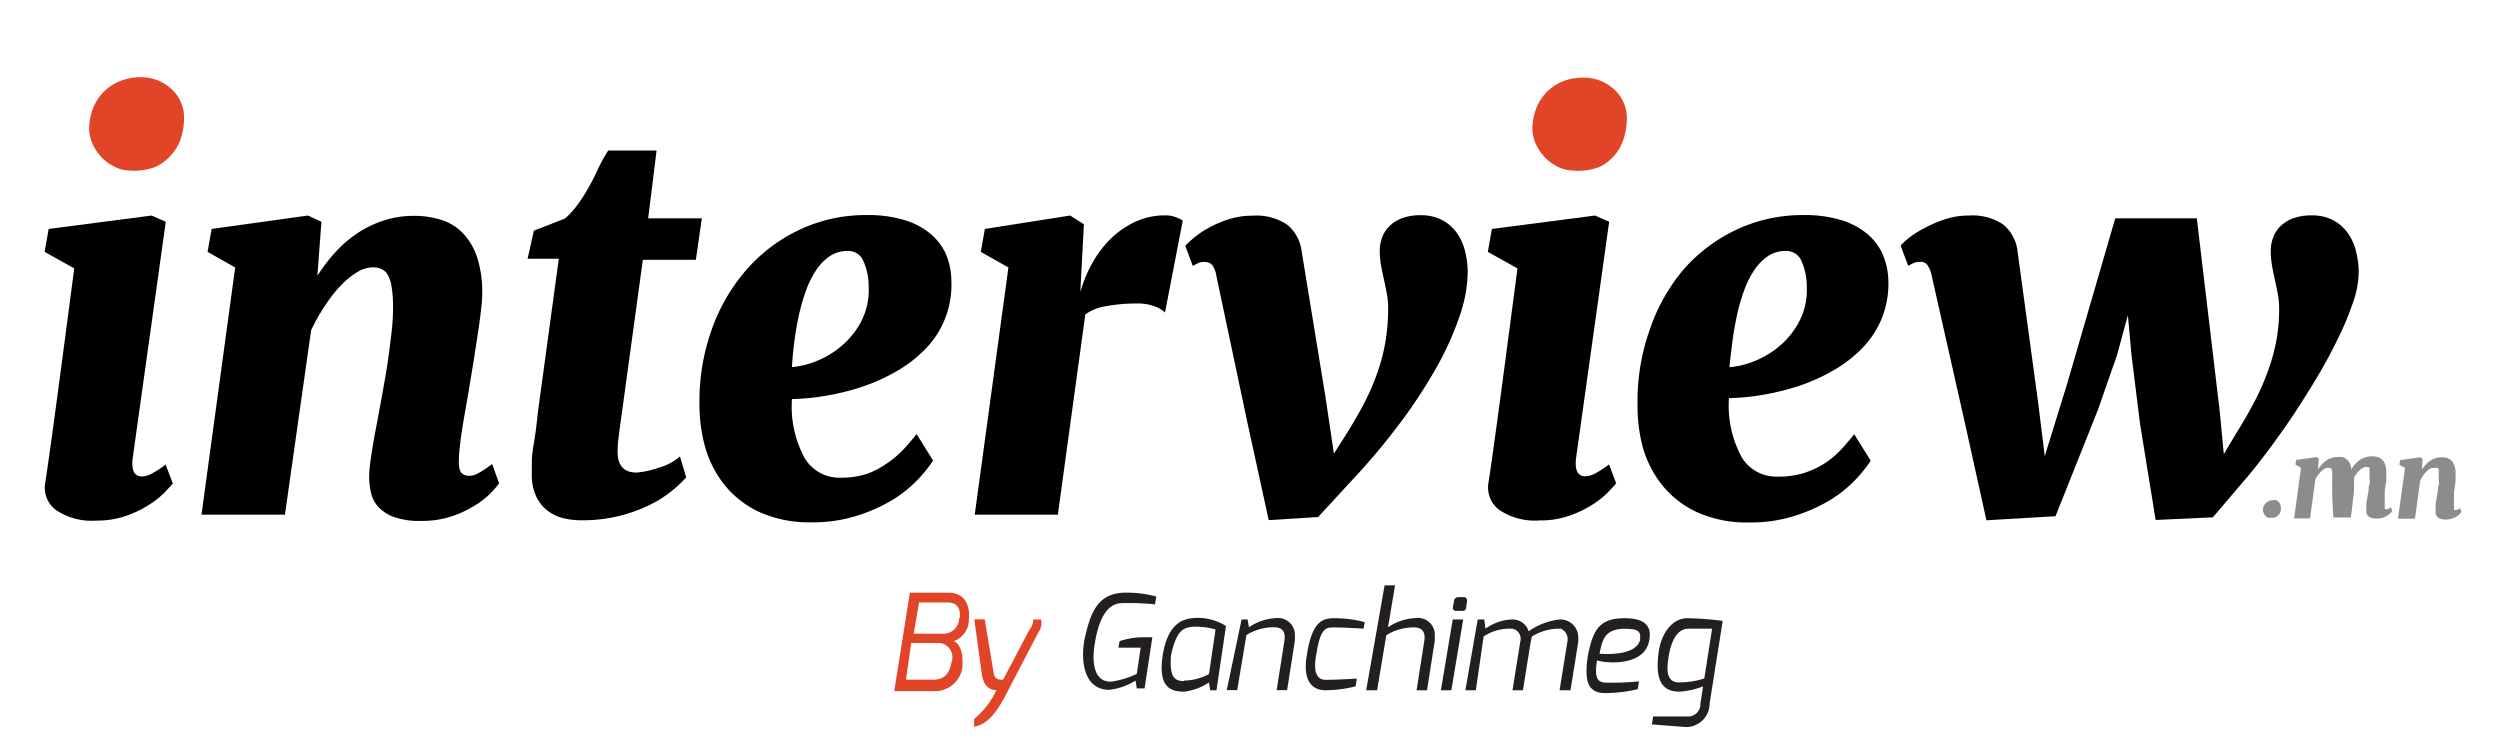 <svg id="a4d7b11f-7ac6-4744-bdb4-27334c1240c8" data-name="1160f81c-3e91-4752-a994-d99be94ed788" xmlns="http://www.w3.org/2000/svg" viewBox="0 0 160.3 47.3"><defs><style>.ae8da5f3-f254-40ab-a474-d75b73a131b7{fill:#e14427;}.e44eb90e-6e0c-4842-b9e0-74bef628b6b2{fill:#231f20;}.\32 509c837-8d17-4b5e-ae2f-20d919550a69{fill:#8a8c8e;}</style></defs><title>logo</title><path class="ae8da5f3-f254-40ab-a474-d75b73a131b7" d="M60.78,38H58.34l-1,6.31h2.44a1.78,1.78,0,0,0,1.93-1.51v-.17c.08-1-.34-1.51-.59-1.51a1.44,1.44,0,0,0,1-1.35C62.21,39,62,38,60.78,38ZM61,42.49c-.17,1-.76,1.09-1.18,1.09H58.09l.34-2.35h1.85A.92.92,0,0,1,61,42.49Zm.5-2.86a1,1,0,0,1-1.09,1H58.59l.34-2H60.7c.5,0,.92.17.84,1Z"/><path class="ae8da5f3-f254-40ab-a474-d75b73a131b7" d="M66.75,39.72h-.5a1,1,0,0,1-.25.67l-1.68,3.19s-.5.08-.59-.34l-.59-3.53h-.67l.5,3.62c.17.84.67.92.92.92a5.21,5.21,0,0,1-1.43,1.85v.5c.92-.17,1.51-1,2.19-2.35l1.93-3.7A1,1,0,0,0,66.75,39.72Z"/><path class="e44eb90e-6e0c-4842-b9e0-74bef628b6b2" d="M72.21,38a7.17,7.17,0,0,1,1.93.25l-.08.5a16.89,16.89,0,0,0-2-.08c-.42,0-1.43,0-1.85,2.52-.25,1.43,0,2.52,1,2.52a5.58,5.58,0,0,0,1.68-.5l.25-1.68H71.71l.08-.42a4.76,4.76,0,0,1,1.51-.25h.59l-.5,3.28h-.5l-.08-.5a4,4,0,0,1-1.68.59c-1.6,0-1.85-1.77-1.6-3.19C69.94,39.13,70.45,38,72.21,38Z"/><path class="e44eb90e-6e0c-4842-b9e0-74bef628b6b2" d="M76.42,39.64a3.38,3.38,0,0,1,2.19.5L78,44.26H77.6l-.08-.5a3.69,3.69,0,0,1-1.6.59c-1,0-1.68-.42-1.35-2.44C74.9,40.06,75.75,39.72,76.42,39.64Zm-.5,4a3.48,3.48,0,0,0,1.6-.42l.42-2.86a4.66,4.66,0,0,0-1.51-.17c-.59.08-1,.25-1.35,1.85C75,43.33,75.24,43.67,75.91,43.67Z"/><path class="e44eb90e-6e0c-4842-b9e0-74bef628b6b2" d="M79.61,39.72H80l.08.5a3.4,3.4,0,0,1,1.77-.59,1.08,1.08,0,0,1,1.18,1.09v.34l-.5,3.19h-.67l.5-3.19c.08-.59-.17-.84-.67-.84a3.31,3.31,0,0,0-1.77.5l-.59,3.53h-.67Z"/><path class="e44eb90e-6e0c-4842-b9e0-74bef628b6b2" d="M85.58,39.64a7.63,7.63,0,0,1,1.93.25l-.08.42s-1.18-.08-1.93-.08c-.5,0-.84.08-1.09,1.68-.25,1.26.08,1.68.59,1.68.76,0,2-.08,2-.08l-.08.5a8.15,8.15,0,0,1-1.93.25c-.84,0-1.51-.59-1.18-2.35C84.15,39.8,84.83,39.64,85.58,39.64Z"/><path class="e44eb90e-6e0c-4842-b9e0-74bef628b6b2" d="M88.78,37.53h.67L89,40.22a3.4,3.4,0,0,1,1.77-.59A1.08,1.08,0,0,1,92,40.73v.34l-.5,3.19h-.67l.5-3.19c.08-.59-.17-.84-.67-.84a3.31,3.31,0,0,0-1.77.5l-.59,3.53H87.6Z"/><path class="e44eb90e-6e0c-4842-b9e0-74bef628b6b2" d="M93.15,39.72h.67l-.76,4.54h-.67Zm.08-1.18a.27.27,0,0,1,.25-.25h.42c.08,0,.17.08.17.25L94,39c0,.08-.08.17-.25.17h-.42a.18.18,0,0,1-.17-.17v-.08Z"/><path class="e44eb90e-6e0c-4842-b9e0-74bef628b6b2" d="M94.75,39.72h.42l.08.59a3.13,3.13,0,0,1,1.68-.59,1.09,1.09,0,0,1,1.09.76,4.21,4.21,0,0,1,2-.76,1.15,1.15,0,0,1,1.18,1.18v.25l-.5,3.11H100l.5-3.11a.74.74,0,0,0-.42-.84H100a3.31,3.31,0,0,0-1.77.5l-.08.34-.5,3.11h-.67l.5-3.11a.67.67,0,0,0-.5-.84h-.17a3,3,0,0,0-1.68.5l-.5,3.45h-.67Z"/><path class="e44eb90e-6e0c-4842-b9e0-74bef628b6b2" d="M104.16,39.64c1.09,0,1.77.34,1.6,1.35-.25,1.85-3,1.51-3.36,1.35-.17,1.09,0,1.43.59,1.43a17.57,17.57,0,0,0,2.1-.08l-.08.5a9,9,0,0,1-2.1.25c-1.09,0-1.35-.76-1.09-2.44C102.14,40.48,102.48,39.64,104.16,39.64Zm1,1.35c.08-.59-.25-.67-1-.67-1.35,0-1.43.84-1.6,1.6C102.57,41.91,104.92,42.16,105.17,41Z"/><path class="e44eb90e-6e0c-4842-b9e0-74bef628b6b2" d="M106,45.94h2.19a.79.79,0,0,0,.84-.84l.17-1.09a4.91,4.91,0,0,1-1.51.34c-1.35,0-1.51-1.09-1.35-2.44s.92-2.27,1.85-2.27a20.61,20.61,0,0,1,2.27.17l-.84,5.3a1.51,1.51,0,0,1-1.51,1.51h0l-2.19-.17Zm1.68-2.19a4.89,4.89,0,0,0,1.6-.25l.5-3.19h-1.51c-.92,0-1.18,1.26-1.26,1.68-.08.59-.34,1.77.67,1.77Z"/><path d="M2.91,30.9q.3-2,.76-5.44t1.09-8.25l-1.9-1.06.26-1.47,6.6-.86.91.4L8.52,29.29q-.18,1.26.58,1.26a1.38,1.38,0,0,0,.61-.17,6.66,6.66,0,0,0,.91-.59L11.08,31q-.15.18-.53.58a5.69,5.69,0,0,1-1,.79,6.93,6.93,0,0,1-1.44.7,5.66,5.66,0,0,1-1.93.31,4.09,4.09,0,0,1-2.61-.69A1.8,1.8,0,0,1,2.91,30.9Z"/><path class="ae8da5f3-f254-40ab-a474-d75b73a131b7" d="M8.36,10.94a2.35,2.35,0,0,1-1-.24,2.87,2.87,0,0,1-.86-.63,3.07,3.07,0,0,1-.58-.88,2.32,2.32,0,0,1-.2-1,3.64,3.64,0,0,1,.25-1.26,3.17,3.17,0,0,1,.64-1,3,3,0,0,1,1-.69A3.46,3.46,0,0,1,9,4.95a2.88,2.88,0,0,1,1.18.23,2.93,2.93,0,0,1,.89.6,2.5,2.5,0,0,1,.56.85,2.4,2.4,0,0,1,.17,1,4.31,4.31,0,0,1-.22,1.3A3,3,0,0,1,10.92,10a2.89,2.89,0,0,1-1,.72A3.92,3.92,0,0,1,8.36,10.94Z"/><path d="M15.08,17.15l-1.77-1,.26-1.47,6.18-.86.86.4-.26,3.47a10.82,10.82,0,0,1,1.21-1.58A7.69,7.69,0,0,1,23,14.9a6.81,6.81,0,0,1,1.67-.78,6.18,6.18,0,0,1,1.87-.28,5.75,5.75,0,0,1,1.76.26,3.29,3.29,0,0,1,1.38.85,4.12,4.12,0,0,1,.91,1.54,7.17,7.17,0,0,1,.33,2.34,9.9,9.9,0,0,1-.08,1.08q-.08.7-.21,1.54t-.26,1.7l-.26,1.56q-.1.63-.22,1.3t-.23,1.34q-.11.66-.17,1.25a9.46,9.46,0,0,0-.07,1q0,.59.2.75a.7.7,0,0,0,.45.16,1.28,1.28,0,0,0,.59-.16,7.12,7.12,0,0,0,.9-.6L32,31a7.27,7.27,0,0,1-.5.58,5.42,5.42,0,0,1-1,.8,6.93,6.93,0,0,1-1.49.71,5.93,5.93,0,0,1-2,.31,4.91,4.91,0,0,1-1.78-.26,2.53,2.53,0,0,1-1-.67,2,2,0,0,1-.45-.91,4.69,4.69,0,0,1-.11-1,7.5,7.5,0,0,1,.07-.88q.07-.54.18-1.19t.25-1.36l.26-1.4.26-1.46q.14-.8.25-1.63T25.14,21a13.91,13.91,0,0,0,.06-1.55,7.38,7.38,0,0,0-.1-1.12,2.19,2.19,0,0,0-.24-.71.89.89,0,0,0-.4-.37,1.39,1.39,0,0,0-.57-.11,2,2,0,0,0-1,.32,5.34,5.34,0,0,0-1.07.88,8.9,8.9,0,0,0-1,1.29,12.09,12.09,0,0,0-.87,1.54L18.27,33H12.92Z"/><path d="M34.1,30.41q0-.1,0-.26t0-.57q0-.41.13-1.15t.26-2l1.34-9.84h-2l.4-1.8,2-.78a5.32,5.32,0,0,0,.74-.8,9.68,9.68,0,0,0,.71-1.08q.34-.59.64-1.24T39,9.65H42.1L41.56,14H45l-.38,2.66h-3.4l-1.37,10q-.12.83-.18,1.35a7.58,7.58,0,0,0-.07.95q0,1.34,1.21,1.34A5.4,5.4,0,0,0,42.2,30a3.59,3.59,0,0,0,1.4-.73L44,30.61a8.14,8.14,0,0,1-.95.89,7.53,7.53,0,0,1-1.42.89,9.9,9.9,0,0,1-1.92.69,9.7,9.7,0,0,1-2.44.28,5,5,0,0,1-1.18-.14,2.68,2.68,0,0,1-1-.49,2.52,2.52,0,0,1-.72-.92A3.26,3.26,0,0,1,34.1,30.41Z"/><path d="M44.85,25.93a13.67,13.67,0,0,1,.81-4.87,11.83,11.83,0,0,1,2.27-3.84,10.42,10.42,0,0,1,3.4-2.52,9.94,9.94,0,0,1,4.24-.91,8,8,0,0,1,2.42.32,4.7,4.7,0,0,1,1.67.88,3.65,3.65,0,0,1,1,1.32A4.49,4.49,0,0,1,61,18a5.86,5.86,0,0,1-1.65,4.36,8.18,8.18,0,0,1-1.84,1.43,11.86,11.86,0,0,1-2.2,1,15.66,15.66,0,0,1-2.32.58,14.66,14.66,0,0,1-2.21.22,6.93,6.93,0,0,0,.83,3.81,2.59,2.59,0,0,0,2.26,1.23,5.39,5.39,0,0,0,1.76-.26A5.71,5.71,0,0,0,57,29.62a5.84,5.84,0,0,0,1-.88q.44-.48.77-.91l1.06,1.7a8.69,8.69,0,0,1-1,1.24,8,8,0,0,1-1.63,1.3,10.46,10.46,0,0,1-2.26,1,9.21,9.21,0,0,1-2.87.42,7.81,7.81,0,0,1-3.36-.65,6.21,6.21,0,0,1-2.24-1.73,6.88,6.88,0,0,1-1.25-2.43A10,10,0,0,1,44.85,25.93Zm5.93-2.39a5.44,5.44,0,0,0,1.6-.4,5.76,5.76,0,0,0,1.63-1,5.23,5.23,0,0,0,1.24-1.59,4.38,4.38,0,0,0,.45-2.16,4,4,0,0,0-.37-1.72,1.05,1.05,0,0,0-1-.58,2,2,0,0,0-1.13.34,3.23,3.23,0,0,0-.88.91,6.14,6.14,0,0,0-.65,1.32,12.46,12.46,0,0,0-.45,1.58q-.18.83-.29,1.68T50.78,23.54Z"/><path d="M64.66,17.15l-1.77-1,.26-1.47,5.47-.86.88.56-.23,4.34a8.62,8.62,0,0,1,.78-1.87,6.83,6.83,0,0,1,1.2-1.57,5.61,5.61,0,0,1,1.57-1.07,4.42,4.42,0,0,1,1.86-.4,1.89,1.89,0,0,1,.73.12,3.2,3.2,0,0,1,.43.21l-1.14,5.9a1.75,1.75,0,0,0-.57-.36,3.09,3.09,0,0,0-1.3-.22,10.34,10.34,0,0,0-1.89.17,3.1,3.1,0,0,0-1.35.53L67.83,33H62.5Z"/><path d="M80,27.17l-2-9.45a1.66,1.66,0,0,0-.26-.71.6.6,0,0,0-.45-.21,1,1,0,0,0-.45.06l-.36.19L76,15.76a6.3,6.3,0,0,1,.48-.45,5.82,5.82,0,0,1,.93-.65,7.09,7.09,0,0,1,1.31-.58,5,5,0,0,1,1.6-.25,3.52,3.52,0,0,1,2.23.59,2.61,2.61,0,0,1,.91,1.68L85,25.52l.53,3.57.83-1.31q.69-1.1,1.2-2.1a14.65,14.65,0,0,0,.83-2,11.72,11.72,0,0,0,.47-1.93,13.17,13.17,0,0,0,.15-2,5,5,0,0,0-.08-.88q-.08-.46-.19-.94T88.55,17a5.33,5.33,0,0,1-.08-.92,2.45,2.45,0,0,1,.17-.9,2,2,0,0,1,.5-.73,2.34,2.34,0,0,1,.82-.48,3.35,3.35,0,0,1,1.13-.17,2.89,2.89,0,0,1,1.38.31,2.71,2.71,0,0,1,.93.81,3.38,3.38,0,0,1,.53,1.15,5.87,5.87,0,0,1,.18,1.3,8.86,8.86,0,0,1-.5,2.84,19.15,19.15,0,0,1-1.48,3.31,32.07,32.07,0,0,1-2.34,3.58,42.32,42.32,0,0,1-3.07,3.66l-2.2,2.39-3.17.2Z"/><path d="M95.45,30.9q.3-2,.76-5.44t1.09-8.25l-1.9-1.06.26-1.47,6.61-.86.91.4-2.11,15.06q-.18,1.26.58,1.26a1.38,1.38,0,0,0,.61-.17,6.69,6.69,0,0,0,.91-.59l.46,1.21q-.15.18-.53.58a5.69,5.69,0,0,1-1,.79,7,7,0,0,1-1.45.7,5.66,5.66,0,0,1-1.93.31,4.09,4.09,0,0,1-2.61-.69A1.8,1.8,0,0,1,95.45,30.9Z"/><path class="ae8da5f3-f254-40ab-a474-d75b73a131b7" d="M100.9,10.94a2.36,2.36,0,0,1-1-.24,2.87,2.87,0,0,1-.86-.63,3.06,3.06,0,0,1-.58-.88,2.32,2.32,0,0,1-.2-1,3.62,3.62,0,0,1,.25-1.26,3.16,3.16,0,0,1,.64-1,3,3,0,0,1,1-.69,3.46,3.46,0,0,1,1.36-.26,2.88,2.88,0,0,1,1.18.23,2.93,2.93,0,0,1,.89.6,2.49,2.49,0,0,1,.56.85,2.39,2.39,0,0,1,.17,1,4.31,4.31,0,0,1-.22,1.3,3,3,0,0,1-.62,1.06,2.88,2.88,0,0,1-1,.72A3.92,3.92,0,0,1,100.9,10.94Z"/><path d="M105,25.93a13.68,13.68,0,0,1,.81-4.87A11.81,11.81,0,0,1,108,17.22a10.41,10.41,0,0,1,3.4-2.52,9.94,9.94,0,0,1,4.23-.91,8,8,0,0,1,2.42.32,4.7,4.7,0,0,1,1.67.88,3.64,3.64,0,0,1,1,1.32,4.5,4.5,0,0,1,.36,1.63,6,6,0,0,1-.41,2.45,6.08,6.08,0,0,1-1.24,1.91,8.2,8.2,0,0,1-1.84,1.43,11.86,11.86,0,0,1-2.2,1,15.64,15.64,0,0,1-2.32.58,14.67,14.67,0,0,1-2.21.22,6.94,6.94,0,0,0,.83,3.81A2.59,2.59,0,0,0,114,30.56a5.39,5.39,0,0,0,1.76-.26,5.69,5.69,0,0,0,1.36-.67,5.84,5.84,0,0,0,1-.88q.44-.48.77-.91l1.06,1.7a8.69,8.69,0,0,1-1,1.24,7.94,7.94,0,0,1-1.63,1.3,10.46,10.46,0,0,1-2.26,1,9.21,9.21,0,0,1-2.87.42,7.81,7.81,0,0,1-3.36-.65,6.21,6.21,0,0,1-2.24-1.73,6.88,6.88,0,0,1-1.25-2.43A10,10,0,0,1,105,25.93Zm5.93-2.39a5.44,5.44,0,0,0,1.6-.4,5.76,5.76,0,0,0,1.63-1,5.22,5.22,0,0,0,1.24-1.59,4.38,4.38,0,0,0,.45-2.16,4,4,0,0,0-.37-1.72,1.05,1.05,0,0,0-1-.58,2,2,0,0,0-1.13.34,3.24,3.24,0,0,0-.88.91,6.16,6.16,0,0,0-.65,1.32,12.53,12.53,0,0,0-.45,1.58q-.18.83-.29,1.68T110.89,23.54Z"/><path d="M141.89,33.17l-3.67.17-1-6.16-.55-4.43-.23-2.54-.69,2.54-1.22,3.5L131.8,33.1l-4.43.26L126,27.17l-2.13-9.45a1.85,1.85,0,0,0-.28-.72.53.53,0,0,0-.43-.21,1.16,1.16,0,0,0-.45.07l-.36.18-.48-1.29a3.93,3.93,0,0,1,.5-.47,6,6,0,0,1,1-.64,7.86,7.86,0,0,1,1.31-.57,4.85,4.85,0,0,1,1.56-.25,3.52,3.52,0,0,1,2.21.58,2.59,2.59,0,0,1,.91,1.68l1.32,9.69.43,3.48,1.44-4.66L135.63,14h5.23l1.47,12.38.26,2.74.78-1.31q.69-1.1,1.21-2.1a15.85,15.85,0,0,0,.87-2,12,12,0,0,0,.52-1.93,11.3,11.3,0,0,0,.17-2,5,5,0,0,0-.08-.88q-.08-.46-.19-.94t-.19-.95a5.33,5.33,0,0,1-.08-.92,2.44,2.44,0,0,1,.17-.9,2,2,0,0,1,.5-.73,2.34,2.34,0,0,1,.82-.48,3.36,3.36,0,0,1,1.13-.17,2.89,2.89,0,0,1,1.38.31,2.72,2.72,0,0,1,.93.81,3.36,3.36,0,0,1,.53,1.15,5.82,5.82,0,0,1,.18,1.3,6,6,0,0,1-.36,2,19.08,19.08,0,0,1-1,2.39q-.61,1.26-1.4,2.57t-1.6,2.52q-.82,1.2-1.6,2.23t-1.38,1.72Z"/><path class="2509c837-8d17-4b5e-ae2f-20d919550a69" d="M145.09,32.75a.67.67,0,0,1,.21-.5.64.64,0,0,1,.44-.18.5.5,0,0,1,.22,0,.47.47,0,0,1,.16.12.51.51,0,0,1,.09.17.74.74,0,0,1,0,.5.64.64,0,0,1-.16.21.64.64,0,0,1-.22.12.76.76,0,0,1-.24,0,.41.41,0,0,1-.18,0,.43.43,0,0,1-.15-.11.56.56,0,0,1-.1-.17A.6.6,0,0,1,145.09,32.75Z"/><path class="2509c837-8d17-4b5e-ae2f-20d919550a69" d="M149.54,31.73l0-.3c0-.11,0-.22,0-.33s0-.22,0-.33,0-.22,0-.31a1.46,1.46,0,0,0,0-.25.43.43,0,0,0-.06-.15.18.18,0,0,0-.09-.07l-.14,0a.41.41,0,0,0-.19.06,1,1,0,0,0-.21.16,1.83,1.83,0,0,0-.21.24,2.3,2.3,0,0,0-.18.29l-.34,2.5H147.1l.44-3.25-.36-.2.06-.3,1.26-.18.18.08-.05.71a2.18,2.18,0,0,1,.24-.31,1.73,1.73,0,0,1,.28-.25,1.32,1.32,0,0,1,.33-.17,1.11,1.11,0,0,1,.37-.06,1.27,1.27,0,0,1,.34,0,.75.75,0,0,1,.28.14.72.72,0,0,1,.2.26,1.22,1.22,0,0,1,.1.39,1.72,1.72,0,0,1,.56-.62,1.41,1.41,0,0,1,.78-.22,1.2,1.2,0,0,1,.36.05.67.67,0,0,1,.28.17.83.83,0,0,1,.19.32,1.49,1.49,0,0,1,.07.48,2.09,2.09,0,0,1,0,.22q0,.14,0,.31l-.05.35-.05.32,0,.27,0,.27c0,.09,0,.18,0,.26a1.9,1.9,0,0,0,0,.21c0,.08,0,.13,0,.15a.15.15,0,0,0,.09,0,.27.27,0,0,0,.12,0l.18-.12.09.25-.1.12a1.13,1.13,0,0,1-.2.16,1.4,1.4,0,0,1-.3.14,1.19,1.19,0,0,1-.4.06,1,1,0,0,1-.36-.05.52.52,0,0,1-.21-.14.41.41,0,0,1-.09-.19.94.94,0,0,1,0-.2,1.49,1.49,0,0,1,0-.18c0-.07,0-.15,0-.24l.05-.28.05-.29.05-.3c0-.11,0-.22.05-.33s0-.23,0-.34a2.89,2.89,0,0,0,0-.32,1.51,1.51,0,0,0,0-.23.45.45,0,0,0,0-.14.18.18,0,0,0-.08-.08l-.12,0a.48.48,0,0,0-.2.05,1,1,0,0,0-.21.14,1.41,1.41,0,0,0-.2.22,2,2,0,0,0-.18.28c0,.14,0,.29,0,.43s0,.29,0,.42l-.2,1.7h-1.13Z"/><path class="2509c837-8d17-4b5e-ae2f-20d919550a69" d="M154.21,30l-.36-.2.05-.3,1.26-.18.18.08-.05.71a2.07,2.07,0,0,1,.25-.32,1.56,1.56,0,0,1,.29-.25,1.39,1.39,0,0,1,.34-.16,1.26,1.26,0,0,1,.38-.06,1.2,1.2,0,0,1,.36.05.68.68,0,0,1,.28.17.85.85,0,0,1,.19.32,1.46,1.46,0,0,1,.07.48,2.09,2.09,0,0,1,0,.22q0,.14,0,.31l-.05.35-.05.32,0,.27,0,.27c0,.09,0,.18,0,.26a1.9,1.9,0,0,0,0,.21c0,.08,0,.13,0,.15a.15.15,0,0,0,.09,0,.27.27,0,0,0,.12,0l.18-.12.09.25-.1.12a1.13,1.13,0,0,1-.2.16,1.38,1.38,0,0,1-.3.14,1.19,1.19,0,0,1-.4.06,1,1,0,0,1-.36-.05.52.52,0,0,1-.21-.14.41.41,0,0,1-.09-.19.94.94,0,0,1,0-.2,1.73,1.73,0,0,1,0-.18c0-.07,0-.15,0-.24l.05-.28.05-.29.05-.3c0-.11,0-.22.05-.33s0-.23,0-.34a2.89,2.89,0,0,0,0-.32,1.51,1.51,0,0,0,0-.23.43.43,0,0,0,0-.14.18.18,0,0,0-.08-.08L156,30a.41.41,0,0,0-.21.07,1.08,1.08,0,0,0-.22.18,1.79,1.79,0,0,0-.21.26,2.35,2.35,0,0,0-.18.32l-.33,2.43h-1.09Z"/></svg>